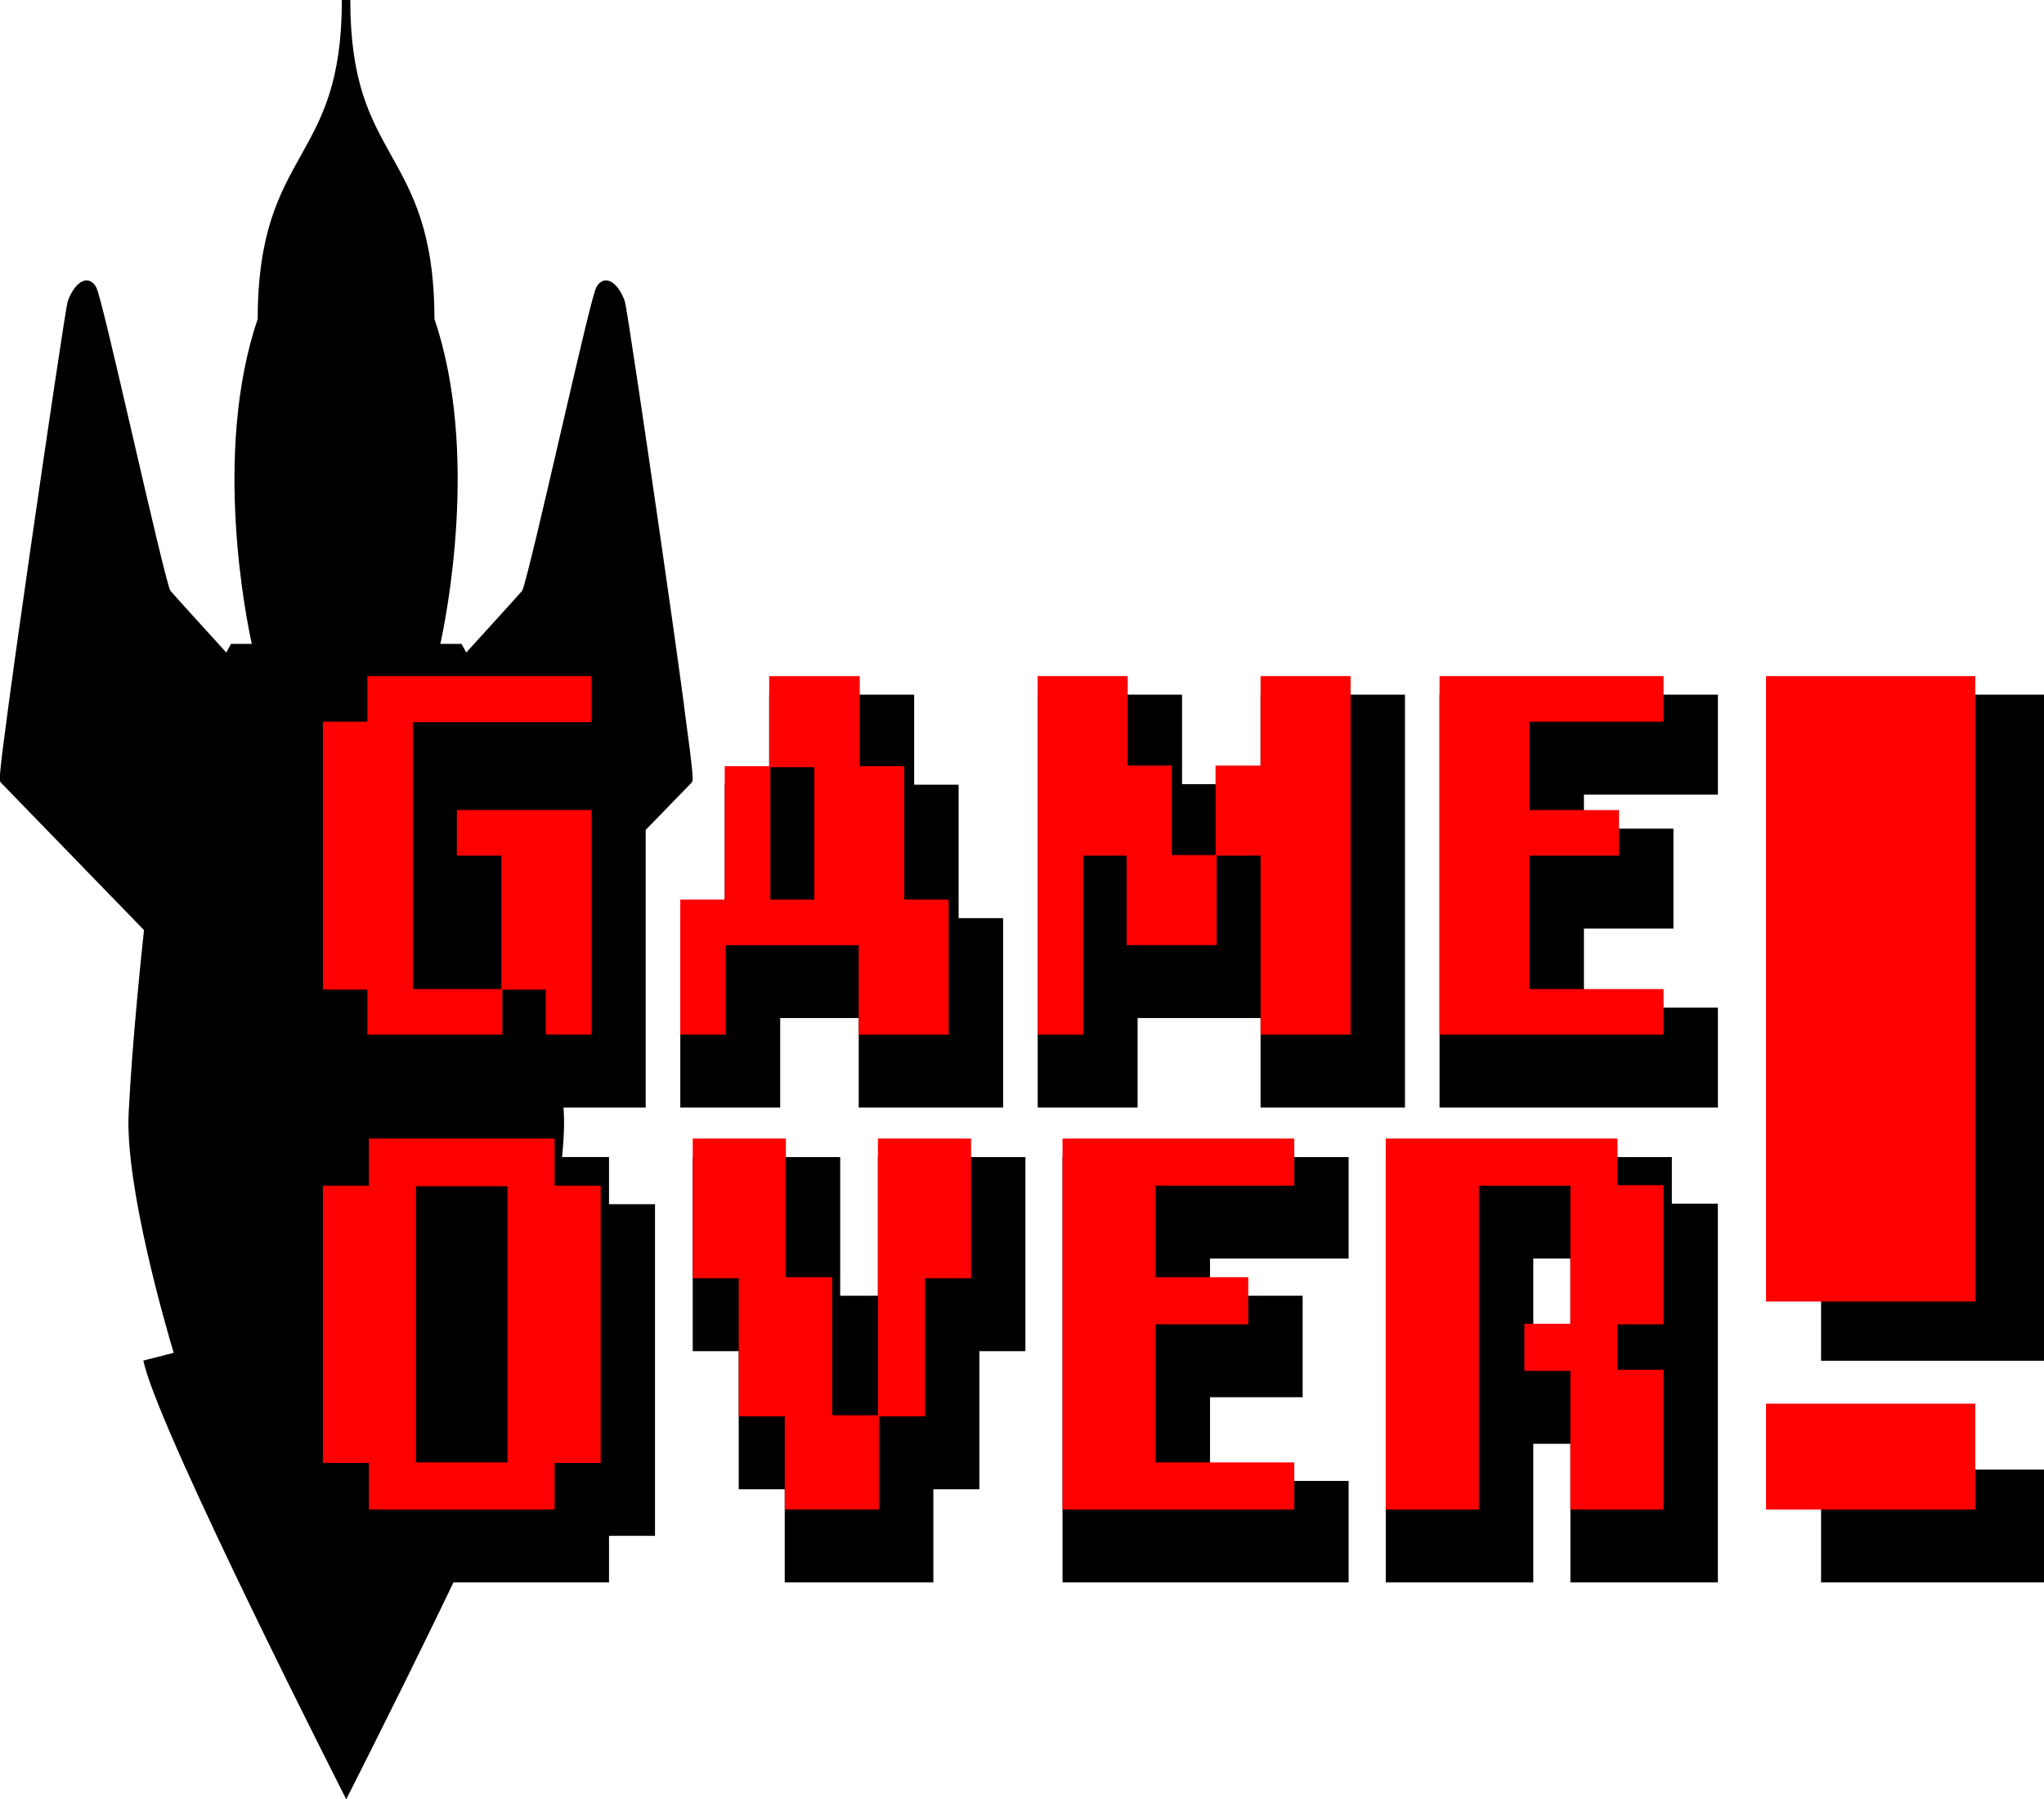 <?xml version="1.0" encoding="UTF-8"?>
<svg id="Camada_2" data-name="Camada 2" xmlns="http://www.w3.org/2000/svg" viewBox="0 0 635.34 559.16">
  <defs>
    <style>
      .cls-1 {
        fill: red;
      }
    </style>
  </defs>
  <g id="Camada_1-2" data-name="Camada 1">
    <path d="m212.6,219.01c-2.15-15.98-5.03-36.11-7.06-50.19-4.91-34.09-10.75-73.28-11.28-75.02-.65-2.17-2.95-6.65-5.9-6.65-.86,0-2.08.38-3.02,2.19-1.03,1.98-4.95,18.76-11.3,46.16-4.73,20.43-10.61,45.81-11.71,48.07-1.74,2.01-13.51,14.95-17.4,19.23l-1.46-2.69h-6.6c1.66-7.53,12.27-59.47-1.83-100.99-.04-26.81-6.8-38.93-13.34-50.65-6.59-11.81-12.82-22.97-12.82-48.48h-2.62c0,25.52-6.23,36.67-12.82,48.48-6.54,11.72-13.3,23.84-13.34,50.65-14.1,41.52-3.49,93.46-1.83,100.99h-6.47l-1.46,2.69c-3.89-4.27-15.67-17.23-17.4-19.23-1.1-2.26-6.98-27.65-11.71-48.08-6.34-27.4-10.27-44.17-11.3-46.15-.94-1.81-2.16-2.19-3.02-2.19-2.95,0-5.25,4.48-5.9,6.65-.52,1.74-6.36,40.93-11.28,75.02-2.03,14.08-4.9,34.22-7.06,50.19-3.16,23.45-2.97,23.64-2.33,24.28.98.98,39.87,41.08,44.42,45.77-.5,4.62-3.67,34.2-4.77,56.87-1.11,22.77,11.51,66.19,14,74.5-1.53.38-4.33,1.09-8.19,2.09l-1.26.33.32,1.26c6.02,23.64,62.76,135.06,62.76,135.06,0,0,56.74-111.42,62.76-135.06l.32-1.26-1.26-.33c-3.86-1-6.66-1.71-8.19-2.09,2.49-8.31,15.12-51.72,14.01-74.5-1.11-22.67-4.27-52.25-4.77-56.87,4.55-4.69,43.44-44.78,44.42-45.77.64-.63.83-.83-2.34-24.28Z"/>
    <g>
      <g>
        <g>
          <path d="m114.19,344.21v-13.99h-13.82v-100.17h13.82v-14.16h86.51v31.22h-55.46v10.42h55.46v86.68h-86.51Zm41.64-31.05v-24.58h-10.59v24.58h10.59Z"/>
          <polygon points="266.92 344.21 266.92 316.39 242.51 316.39 242.51 344.21 211.46 344.21 211.46 285.34 225.28 285.34 225.28 243.87 239.1 243.87 239.1 215.89 284.15 215.89 284.15 243.87 297.97 243.87 297.97 285.34 311.8 285.34 311.8 344.21 266.92 344.21"/>
          <polygon points="391.83 344.21 391.83 316.39 353.6 316.39 353.6 344.21 322.55 344.21 322.55 215.89 367.42 215.89 367.42 243.7 391.83 243.7 391.83 215.89 436.71 215.89 436.71 344.21 391.83 344.21"/>
          <polygon points="447.46 344.21 447.46 215.89 533.98 215.89 533.98 246.94 492.34 246.94 492.34 257.53 520.16 257.53 520.16 288.58 492.34 288.58 492.34 313.16 533.98 313.16 533.98 344.21 447.46 344.21"/>
          <path d="m114.67,491.79v-14.48h-14.3v-103.07h14.3v-14.65h74.63v14.65h14.3v103.07h-14.3v14.48h-74.63Zm43.09-31.54v-68.93h-11.54v68.93h11.54Z"/>
          <polygon points="243.92 491.79 243.92 462.84 229.62 462.84 229.62 419.92 215.32 419.92 215.32 359.6 261.16 359.6 261.16 402.69 272.88 402.69 272.88 359.6 318.73 359.6 318.73 419.92 304.42 419.92 304.42 462.84 290.12 462.84 290.12 491.79 243.92 491.79"/>
          <polygon points="330.27 491.79 330.27 359.6 419.2 359.6 419.2 391.14 376.11 391.14 376.11 402.69 404.9 402.69 404.9 434.23 376.11 434.23 376.11 460.25 419.2 460.25 419.2 491.79 330.27 491.79"/>
          <path d="m488.13,491.79v-43.09h-11.54v43.09h-45.85v-132.19h88.93v14.48h14.3v117.71h-45.85Zm0-74.63v-26.02h-11.54v26.02h11.54Z"/>
        </g>
        <g>
          <path class="cls-1" d="m169.65,321.55v-13.99h-13.49v13.99h-41.97v-13.99h-13.82v-83.28h13.82v-14.16h69.62v14.32h-55.46v82.94h27.48v-41.47h-13.82v-14.16h41.81v69.79h-14.16Z"/>
          <path class="cls-1" d="m266.92,321.55v-27.81h-41.31v27.81h-14.16v-41.97h13.82v-41.47h13.82v-27.98h28.15v27.98h13.82v41.47h13.82v41.97h-27.98Zm-13.82-83.11h-13.66v41.14h13.66v-41.14Z"/>
          <path class="cls-1" d="m391.83,321.55v-55.63h-13.66v27.81h-27.98v-27.81h-13.49v55.63h-14.16v-111.43h27.98v27.81h13.74v27.81h13.57v-27.81h13.99v-27.81h27.98v111.43h-27.98Z"/>
          <path class="cls-1" d="m447.46,321.55v-111.43h69.62v14.16h-41.64v27.48h27.81v14.16h-27.81v41.47h41.64v14.16h-69.62Z"/>
          <path class="cls-1" d="m172.4,454.66v14.48h-57.73v-14.48h-14.3v-86.17h14.3v-14.65h57.73v14.65h14.3v86.17h-14.3Zm-14.65-86h-28.44v85.83h28.44v-85.83Z"/>
          <path class="cls-1" d="m287.53,397.27v42.91h-14.3v28.95h-29.3v-28.95h-14.3v-42.91h-14.3v-43.43h28.95v43.09h14.39v42.91h14.22v-86h28.95v43.43h-14.3Z"/>
          <path class="cls-1" d="m330.27,469.14v-115.3h72.04v14.65h-43.09v28.44h28.78v14.65h-28.78v42.91h43.09v14.65h-72.04Z"/>
          <path class="cls-1" d="m488.13,469.14v-43.09h-14.3v-14.65h14.3v-42.91h-28.44v100.65h-28.95v-115.3h72.04v14.48h14.3v43.26h-14.3v14.13h14.3v43.43h-28.95Z"/>
        </g>
      </g>
      <path d="m566.05,422.92v-207.03h69.29v207.03h-69.29Zm0,68.87v-35.06h69.29v35.06h-69.29Z"/>
      <path class="cls-1" d="m548.94,404.48v-194.35h65.04v194.35h-65.04Zm0,64.66v-32.91h65.04v32.91h-65.04Z"/>
    </g>
  </g>
</svg>